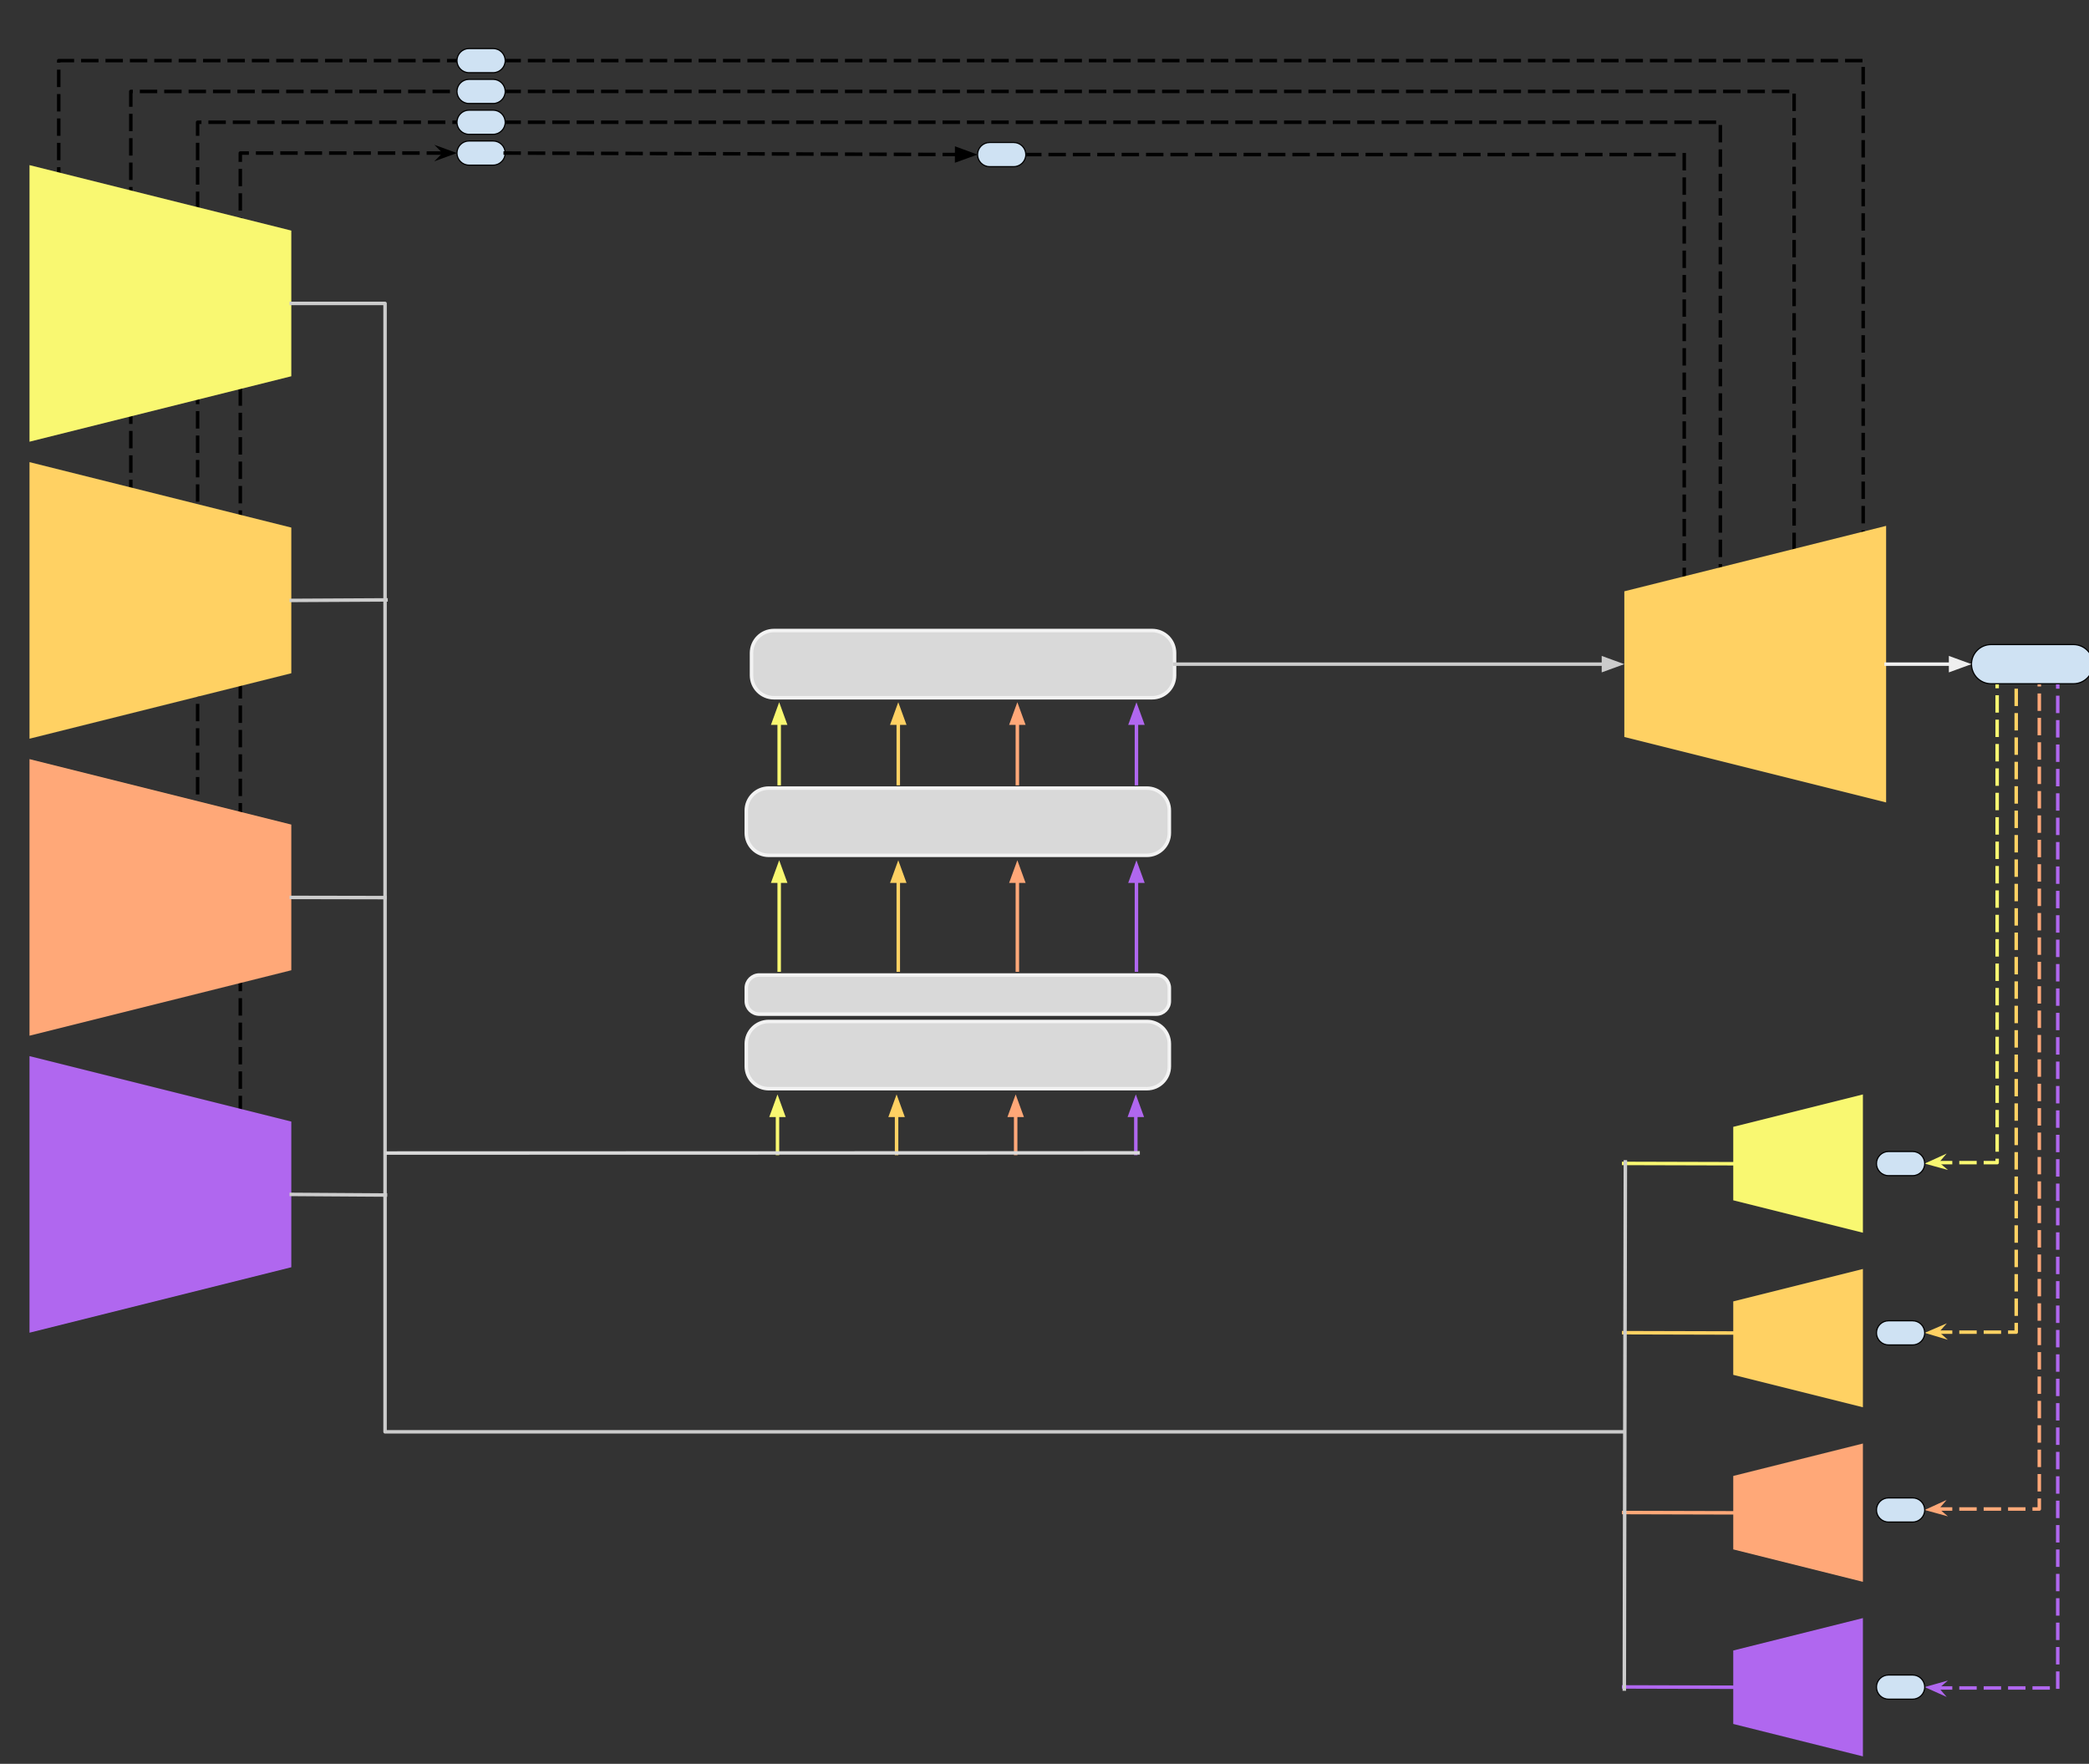 <svg version="1.1" viewBox="0.0 0.0 1798.462 1518.462" fill="none" stroke="none" stroke-linecap="square" stroke-miterlimit="10" xmlns:xlink="http://www.w3.org/1999/xlink" xmlns="http://www.w3.org/2000/svg"><rect x="0.0" y="0.0" width="1798.462" height="1518.462" fill="#333333" stroke="none"/><clipPath id="p.0"><path d="m0 0l1798.462 0l0 1518.462l-1798.462 0l0 -1518.462z" clip-rule="nonzero"/></clipPath><g clip-path="url(#p.0)"><path fill="#000000" fill-opacity="0.0" d="m0 0l1798.462 0l0 1518.462l-1798.462 0z" fill-rule="evenodd"/><path fill="#000000" fill-opacity="0.0" d="m1657.029 1001.714l0 -0.815l62.362 0l0 -437.515" fill-rule="evenodd"/><path stroke="#f9f871" stroke-width="3.0" stroke-linejoin="round" stroke-linecap="butt" stroke-dasharray="12.0,9.0" d="m1667.278 1000.899l52.113 0l0 -437.515" fill-rule="evenodd"/><path fill="#f9f871" stroke="#f9f871" stroke-width="3.0" stroke-linecap="butt" d="m1667.278 1000.899l3.096 -3.631l-8.973 4.098l9.508 2.628z" fill-rule="evenodd"/><path fill="#000000" fill-opacity="0.0" d="m1657.029 1147.444l0 -0.595l78.772 0l0 -571.248" fill-rule="evenodd"/><path stroke="#ffd163" stroke-width="3.0" stroke-linejoin="round" stroke-linecap="butt" stroke-dasharray="12.0,9.0" d="m1667.293 1146.849l68.508 0l0 -571.248" fill-rule="evenodd"/><path fill="#ffd163" stroke="#ffd163" stroke-width="3.0" stroke-linecap="butt" d="m1667.293 1146.849l3.173 -3.563l-9.059 3.904l9.449 2.832z" fill-rule="evenodd"/><path fill="#000000" fill-opacity="0.0" d="m1657.029 1299.924l0 -0.825l98.646 0l0 -735.679" fill-rule="evenodd"/><path stroke="#ffa878" stroke-width="3.0" stroke-linejoin="round" stroke-linecap="butt" stroke-dasharray="12.0,9.0" d="m1667.277 1299.099l88.397 0l0 -735.679" fill-rule="evenodd"/><path fill="#ffa878" stroke="#ffa878" stroke-width="3.0" stroke-linecap="butt" d="m1667.277 1299.099l3.092 -3.634l-8.969 4.107l9.51 2.619z" fill-rule="evenodd"/><path fill="#000000" fill-opacity="0.0" d="m1657.029 1452.404l0 0.751l114.52 0l0 -874.105" fill-rule="evenodd"/><path stroke="#b067ef" stroke-width="3.0" stroke-linejoin="round" stroke-linecap="butt" stroke-dasharray="12.0,9.0" d="m1667.283 1453.155l104.266 0l0 -874.106" fill-rule="evenodd"/><path fill="#b067ef" stroke="#b067ef" stroke-width="3.0" stroke-linecap="butt" d="m1667.283 1453.155l3.611 -3.118l-9.491 2.688l8.998 4.042z" fill-rule="evenodd"/><path fill="#000000" fill-opacity="0.0" d="m883.136 133.071l566.862 0l0 399.37l1.358 0" fill-rule="evenodd"/><path stroke="#000000" stroke-width="3.0" stroke-linejoin="round" stroke-linecap="butt" stroke-dasharray="12.0,9.0" d="m883.136 133.071l566.862 0l0 399.37l1.358 0" fill-rule="evenodd"/><path fill="#000000" fill-opacity="0.0" d="m434.947 105.236l1046.134 0l0 427.213l1.362 0" fill-rule="evenodd"/><path stroke="#000000" stroke-width="3.0" stroke-linejoin="round" stroke-linecap="butt" stroke-dasharray="12.0,9.0" d="m434.947 105.236l1046.134 0l0 427.213l1.362 0" fill-rule="evenodd"/><path fill="#000000" fill-opacity="0.0" d="m434.947 78.709l1109.648 0l0 457.764l1.344 0" fill-rule="evenodd"/><path stroke="#000000" stroke-width="3.0" stroke-linejoin="round" stroke-linecap="butt" stroke-dasharray="12.0,9.0" d="m434.947 78.709l1109.648 0l0 457.764l1.344 0" fill-rule="evenodd"/><path fill="#000000" fill-opacity="0.0" d="m434.947 52.181l1169.102 0l0 488.346l0 0" fill-rule="evenodd"/><path stroke="#000000" stroke-width="3.0" stroke-linejoin="round" stroke-linecap="butt" stroke-dasharray="12.0,9.0" d="m434.947 52.181l1169.102 0l0 488.346l0 0" fill-rule="evenodd"/><path fill="#000000" fill-opacity="0.0" d="m206.885 998.85l0 -867.087l186.52 0" fill-rule="evenodd"/><path stroke="#000000" stroke-width="3.0" stroke-linejoin="round" stroke-linecap="butt" stroke-dasharray="12.0,9.0" d="m206.885 998.85l0 -867.087l176.238 0" fill-rule="evenodd"/><path fill="#000000" stroke="#000000" stroke-width="3.0" stroke-linecap="butt" d="m383.123 131.764l-3.374 3.374l9.269 -3.374l-9.269 -3.374z" fill-rule="evenodd"/><path fill="#000000" fill-opacity="0.0" d="m170.129 703.441l0 -598.205l223.276 0" fill-rule="evenodd"/><path stroke="#000000" stroke-width="3.0" stroke-linejoin="round" stroke-linecap="butt" stroke-dasharray="12.0,9.0" d="m170.129 703.441l0 -598.205l223.276 0" fill-rule="evenodd"/><path fill="#000000" fill-opacity="0.0" d="m112.617 426.457l0 -347.748l280.787 0" fill-rule="evenodd"/><path stroke="#000000" stroke-width="3.0" stroke-linejoin="round" stroke-linecap="butt" stroke-dasharray="12.0,9.0" d="m112.617 426.457l0 -347.748l280.787 0" fill-rule="evenodd"/><path fill="#000000" fill-opacity="0.0" d="m49.436 156.307l1.139 0l0 -104.126l342.83 0" fill-rule="evenodd"/><path stroke="#000000" stroke-width="3.0" stroke-linejoin="round" stroke-linecap="butt" stroke-dasharray="12.0,9.0" d="m49.436 156.307l1.139 0l0 -104.126l342.83 0" fill-rule="evenodd"/><path fill="#f9f871" d="m25.404 142.157l225.386 56.346l0 125.417l-225.386 56.346z" fill-rule="evenodd"/><path fill="#ffd163" d="m25.404 397.841l225.386 56.346l0 125.417l-225.386 56.346z" fill-rule="evenodd"/><path fill="#ffa878" d="m25.404 653.524l225.386 56.346l0 125.417l-225.386 56.346z" fill-rule="evenodd"/><path fill="#b067ef" d="m25.404 909.207l225.386 56.346l0 125.417l-225.386 56.347z" fill-rule="evenodd"/><path fill="#f9f871" d="m-1084.787 620.927l112 0l0 321.26l-112 0z" fill-rule="evenodd"/><path fill="#ffd163" d="m-932.787 620.927l112.0 0l0 321.26l-112.0 0z" fill-rule="evenodd"/><path fill="#ffa878" d="m-780.787 620.927l112.0 0l0 321.26l-112.0 0z" fill-rule="evenodd"/><path fill="#b067ef" d="m-628.787 621.698l112.0 0l0 321.26l-112.0 0z" fill-rule="evenodd"/><path fill="#f9f871" d="m1603.819 942.186l-111.622 27.906l0 63.244l111.622 27.906z" fill-rule="evenodd"/><path fill="#ffd163" d="m1603.819 1092.457l-111.622 27.906l0 63.244l111.622 27.906z" fill-rule="evenodd"/><path fill="#ffa878" d="m1603.819 1242.73l-111.622 27.906l0 63.244l111.622 27.906z" fill-rule="evenodd"/><path fill="#b067ef" d="m1603.819 1393.002l-111.622 27.906l0 63.244l111.622 27.906z" fill-rule="evenodd"/><path fill="#000000" fill-opacity="0.0" d="m250.79 261.213l80.712 0l0 971.433l1066.91 0" fill-rule="evenodd"/><path stroke="#cccccc" stroke-width="3.0" stroke-linejoin="round" stroke-linecap="butt" d="m250.79 261.213l80.712 0l0 971.433l1066.91 0" fill-rule="evenodd"/><path fill="#000000" fill-opacity="0.0" d="m250.79 516.896l81.543 -0.441" fill-rule="evenodd"/><path stroke="#cccccc" stroke-width="3.0" stroke-linejoin="round" stroke-linecap="butt" d="m250.79 516.896l81.543 -0.441" fill-rule="evenodd"/><path fill="#000000" fill-opacity="0.0" d="m250.79 772.579l80.567 0.157" fill-rule="evenodd"/><path stroke="#cccccc" stroke-width="3.0" stroke-linejoin="round" stroke-linecap="butt" d="m250.79 772.579l80.567 0.157" fill-rule="evenodd"/><path fill="#000000" fill-opacity="0.0" d="m250.79 1028.263l81.071 0.535" fill-rule="evenodd"/><path stroke="#cccccc" stroke-width="3.0" stroke-linejoin="round" stroke-linecap="butt" d="m250.79 1028.263l81.071 0.535" fill-rule="evenodd"/><path fill="#000000" fill-opacity="0.0" d="m1492.197 1452.529l-94.362 -0.252" fill-rule="evenodd"/><path stroke="#b067ef" stroke-width="3.0" stroke-linejoin="round" stroke-linecap="butt" d="m1492.197 1452.529l-94.362 -0.252" fill-rule="evenodd"/><path fill="#000000" fill-opacity="0.0" d="m1492.197 1302.382l-94.362 -0.252" fill-rule="evenodd"/><path stroke="#ffa878" stroke-width="3.0" stroke-linejoin="round" stroke-linecap="butt" d="m1492.197 1302.382l-94.362 -0.252" fill-rule="evenodd"/><path fill="#000000" fill-opacity="0.0" d="m1492.197 1147.569l-94.362 -0.252" fill-rule="evenodd"/><path stroke="#ffd163" stroke-width="3.0" stroke-linejoin="round" stroke-linecap="butt" d="m1492.197 1147.569l-94.362 -0.252" fill-rule="evenodd"/><path fill="#000000" fill-opacity="0.0" d="m1492.197 1001.839l-94.362 -0.252" fill-rule="evenodd"/><path stroke="#f9f871" stroke-width="3.0" stroke-linejoin="round" stroke-linecap="butt" d="m1492.197 1001.839l-94.362 -0.252" fill-rule="evenodd"/><path fill="#000000" fill-opacity="0.0" d="m1399.302 1000.236l-0.913 453.858" fill-rule="evenodd"/><path stroke="#cccccc" stroke-width="3.0" stroke-linejoin="round" stroke-linecap="butt" d="m1399.302 1000.236l-0.913 453.858" fill-rule="evenodd"/><path fill="#d9d9d9" d="m642.491 898.669l0 0c0 -10.658 8.64 -19.299 19.299 -19.299l325.623 0c5.118 0 10.027 2.033 13.646 5.652c3.619 3.619 5.652 8.528 5.652 13.646l0 19.292c0 10.658 -8.64 19.299 -19.299 19.299l-325.623 0c-10.658 0 -19.299 -8.64 -19.299 -19.299z" fill-rule="evenodd"/><path stroke="#f3f3f3" stroke-width="3.0" stroke-linejoin="round" stroke-linecap="butt" d="m642.491 898.669l0 0c0 -10.658 8.64 -19.299 19.299 -19.299l325.623 0c5.118 0 10.027 2.033 13.646 5.652c3.619 3.619 5.652 8.528 5.652 13.646l0 19.292c0 10.658 -8.64 19.299 -19.299 19.299l-325.623 0c-10.658 0 -19.299 -8.64 -19.299 -19.299z" fill-rule="evenodd"/><path fill="#d9d9d9" d="m642.491 850.605l0 0c0 -6.205 5.03 -11.235 11.235 -11.235l341.751 0c2.98 0 5.837 1.184 7.944 3.291c2.107 2.107 3.291 4.965 3.291 7.944l0 11.231c0 6.205 -5.03 11.235 -11.235 11.235l-341.751 0c-6.205 0 -11.235 -5.03 -11.235 -11.235z" fill-rule="evenodd"/><path stroke="#f3f3f3" stroke-width="3.0" stroke-linejoin="round" stroke-linecap="butt" d="m642.491 850.605l0 0c0 -6.205 5.03 -11.235 11.235 -11.235l341.751 0c2.98 0 5.837 1.184 7.944 3.291c2.107 2.107 3.291 4.965 3.291 7.944l0 11.231c0 6.205 -5.03 11.235 -11.235 11.235l-341.751 0c-6.205 0 -11.235 -5.03 -11.235 -11.235z" fill-rule="evenodd"/><path fill="#d9d9d9" d="m642.491 697.774l0 0c0 -10.658 8.64 -19.299 19.299 -19.299l325.623 0c5.118 0 10.027 2.033 13.646 5.652c3.619 3.619 5.652 8.528 5.652 13.646l0 19.292c0 10.658 -8.64 19.299 -19.299 19.299l-325.623 0c-10.658 0 -19.299 -8.64 -19.299 -19.299z" fill-rule="evenodd"/><path stroke="#f3f3f3" stroke-width="3.0" stroke-linejoin="round" stroke-linecap="butt" d="m642.491 697.774l0 0c0 -10.658 8.64 -19.299 19.299 -19.299l325.623 0c5.118 0 10.027 2.033 13.646 5.652c3.619 3.619 5.652 8.528 5.652 13.646l0 19.292c0 10.658 -8.64 19.299 -19.299 19.299l-325.623 0c-10.658 0 -19.299 -8.64 -19.299 -19.299z" fill-rule="evenodd"/><path fill="#d9d9d9" d="m646.995 562.118l0 0c0 -10.658 8.64 -19.299 19.299 -19.299l325.623 0c5.118 0 10.027 2.033 13.646 5.652c3.619 3.619 5.652 8.528 5.652 13.646l0 19.292c0 10.658 -8.64 19.299 -19.299 19.299l-325.623 0c-10.658 0 -19.299 -8.64 -19.299 -19.299z" fill-rule="evenodd"/><path stroke="#f3f3f3" stroke-width="3.0" stroke-linejoin="round" stroke-linecap="butt" d="m646.995 562.118l0 0c0 -10.658 8.64 -19.299 19.299 -19.299l325.623 0c5.118 0 10.027 2.033 13.646 5.652c3.619 3.619 5.652 8.528 5.652 13.646l0 19.292c0 10.658 -8.64 19.299 -19.299 19.299l-325.623 0c-10.658 0 -19.299 -8.64 -19.299 -19.299z" fill-rule="evenodd"/><path fill="#000000" fill-opacity="0.0" d="m670.812 835.127l0 -94.52" fill-rule="evenodd"/><path stroke="#f9f871" stroke-width="3.0" stroke-linejoin="round" stroke-linecap="butt" d="m670.812 835.127l0 -76.52" fill-rule="evenodd"/><path fill="#f9f871" stroke="#f9f871" stroke-width="3.0" stroke-linecap="butt" d="m675.768 758.608l-4.955 -13.614l-4.955 13.614z" fill-rule="evenodd"/><path fill="#000000" fill-opacity="0.0" d="m773.338 835.127l0 -94.52" fill-rule="evenodd"/><path stroke="#ffd163" stroke-width="3.0" stroke-linejoin="round" stroke-linecap="butt" d="m773.338 835.127l0 -76.52" fill-rule="evenodd"/><path fill="#ffd163" stroke="#ffd163" stroke-width="3.0" stroke-linecap="butt" d="m778.293 758.608l-4.955 -13.614l-4.955 13.614z" fill-rule="evenodd"/><path fill="#000000" fill-opacity="0.0" d="m875.864 835.127l0 -94.52" fill-rule="evenodd"/><path stroke="#ffa878" stroke-width="3.0" stroke-linejoin="round" stroke-linecap="butt" d="m875.864 835.127l0 -76.52" fill-rule="evenodd"/><path fill="#ffa878" stroke="#ffa878" stroke-width="3.0" stroke-linecap="butt" d="m880.819 758.608l-4.955 -13.614l-4.955 13.614z" fill-rule="evenodd"/><path fill="#000000" fill-opacity="0.0" d="m978.39 835.127l0 -94.52" fill-rule="evenodd"/><path stroke="#b067ef" stroke-width="3.0" stroke-linejoin="round" stroke-linecap="butt" d="m978.39 835.127l0 -76.52" fill-rule="evenodd"/><path fill="#b067ef" stroke="#b067ef" stroke-width="3.0" stroke-linecap="butt" d="m983.345 758.608l-4.955 -13.614l-4.955 13.614z" fill-rule="evenodd"/><path fill="#000000" fill-opacity="0.0" d="m670.811 674.599l0 -70.047" fill-rule="evenodd"/><path stroke="#f9f871" stroke-width="3.0" stroke-linejoin="round" stroke-linecap="butt" d="m670.811 674.599l0 -52.047" fill-rule="evenodd"/><path fill="#f9f871" stroke="#f9f871" stroke-width="3.0" stroke-linecap="butt" d="m675.766 622.551l-4.955 -13.614l-4.955 13.614z" fill-rule="evenodd"/><path fill="#000000" fill-opacity="0.0" d="m773.337 674.599l0 -70.047" fill-rule="evenodd"/><path stroke="#ffd163" stroke-width="3.0" stroke-linejoin="round" stroke-linecap="butt" d="m773.337 674.599l0 -52.047" fill-rule="evenodd"/><path fill="#ffd163" stroke="#ffd163" stroke-width="3.0" stroke-linecap="butt" d="m778.292 622.551l-4.955 -13.614l-4.955 13.614z" fill-rule="evenodd"/><path fill="#000000" fill-opacity="0.0" d="m875.863 674.599l0 -70.047" fill-rule="evenodd"/><path stroke="#ffa878" stroke-width="3.0" stroke-linejoin="round" stroke-linecap="butt" d="m875.863 674.599l0 -52.047" fill-rule="evenodd"/><path fill="#ffa878" stroke="#ffa878" stroke-width="3.0" stroke-linecap="butt" d="m880.818 622.551l-4.955 -13.614l-4.955 13.614z" fill-rule="evenodd"/><path fill="#000000" fill-opacity="0.0" d="m978.388 674.599l0 -70.047" fill-rule="evenodd"/><path stroke="#b067ef" stroke-width="3.0" stroke-linejoin="round" stroke-linecap="butt" d="m978.388 674.599l0 -52.047" fill-rule="evenodd"/><path fill="#b067ef" stroke="#b067ef" stroke-width="3.0" stroke-linecap="butt" d="m983.344 622.551l-4.955 -13.614l-4.955 13.614z" fill-rule="evenodd"/><path fill="#ffd163" d="m1623.798 452.71l-225.386 56.346l0 125.417l225.386 56.346z" fill-rule="evenodd"/><path fill="#000000" fill-opacity="0.0" d="m1011.215 571.764l387.213 0" fill-rule="evenodd"/><path stroke="#cccccc" stroke-width="3.0" stroke-linejoin="round" stroke-linecap="butt" d="m1011.215 571.764l369.213 0" fill-rule="evenodd"/><path fill="#cccccc" stroke="#cccccc" stroke-width="3.0" stroke-linecap="butt" d="m1380.428 576.719l13.614 -4.955l-13.614 -4.955z" fill-rule="evenodd"/><path fill="#000000" fill-opacity="0.0" d="m669.357 992.957l0 -50.772" fill-rule="evenodd"/><path stroke="#f9f871" stroke-width="3.0" stroke-linejoin="round" stroke-linecap="butt" d="m669.357 992.957l0 -32.772" fill-rule="evenodd"/><path fill="#f9f871" stroke="#f9f871" stroke-width="3.0" stroke-linecap="butt" d="m674.312 960.186l-4.955 -13.614l-4.955 13.614z" fill-rule="evenodd"/><path fill="#000000" fill-opacity="0.0" d="m771.883 992.957l0 -50.772" fill-rule="evenodd"/><path stroke="#ffd163" stroke-width="3.0" stroke-linejoin="round" stroke-linecap="butt" d="m771.883 992.957l0 -32.772" fill-rule="evenodd"/><path fill="#ffd163" stroke="#ffd163" stroke-width="3.0" stroke-linecap="butt" d="m776.838 960.186l-4.955 -13.614l-4.955 13.614z" fill-rule="evenodd"/><path fill="#000000" fill-opacity="0.0" d="m874.409 992.957l0 -50.772" fill-rule="evenodd"/><path stroke="#ffa878" stroke-width="3.0" stroke-linejoin="round" stroke-linecap="butt" d="m874.409 992.957l0 -32.772" fill-rule="evenodd"/><path fill="#ffa878" stroke="#ffa878" stroke-width="3.0" stroke-linecap="butt" d="m879.364 960.186l-4.955 -13.614l-4.955 13.614z" fill-rule="evenodd"/><path fill="#000000" fill-opacity="0.0" d="m977.853 992.957l0 -50.772" fill-rule="evenodd"/><path stroke="#b067ef" stroke-width="3.0" stroke-linejoin="round" stroke-linecap="butt" d="m977.853 992.957l0 -32.772" fill-rule="evenodd"/><path fill="#b067ef" stroke="#b067ef" stroke-width="3.0" stroke-linecap="butt" d="m982.808 960.186l-4.955 -13.614l-4.955 13.614z" fill-rule="evenodd"/><path fill="#000000" fill-opacity="0.0" d="m333.333 992.646l646.488 -0.158" fill-rule="evenodd"/><path stroke="#d9d9d9" stroke-width="3.0" stroke-linejoin="round" stroke-linecap="butt" d="m333.333 992.646l646.488 -0.158" fill-rule="evenodd"/><path fill="#cfe2f3" d="m393.404 131.764l0 0c0 -5.74 4.653 -10.394 10.394 -10.394l20.756 0l0 0c2.757 0 5.4 1.095 7.349 3.044c1.949 1.949 3.044 4.593 3.044 7.349l0 0l0 0c0 5.74 -4.653 10.394 -10.394 10.394l-20.756 0l0 0c-5.74 0 -10.394 -4.653 -10.394 -10.394z" fill-rule="evenodd"/><path stroke="#000000" stroke-width="1.0" stroke-linejoin="round" stroke-linecap="butt" d="m393.404 131.764l0 0c0 -5.74 4.653 -10.394 10.394 -10.394l20.756 0l0 0c2.757 0 5.4 1.095 7.349 3.044c1.949 1.949 3.044 4.593 3.044 7.349l0 0l0 0c0 5.74 -4.653 10.394 -10.394 10.394l-20.756 0l0 0c-5.74 0 -10.394 -4.653 -10.394 -10.394z" fill-rule="evenodd"/><path fill="#cfe2f3" d="m393.404 105.236l0 0c0 -5.74 4.653 -10.394 10.394 -10.394l20.756 0l0 0c2.757 0 5.4 1.095 7.349 3.044c1.949 1.949 3.044 4.593 3.044 7.349l0 0l0 0c0 5.74 -4.653 10.394 -10.394 10.394l-20.756 0l0 0c-5.74 0 -10.394 -4.653 -10.394 -10.394z" fill-rule="evenodd"/><path stroke="#000000" stroke-width="1.0" stroke-linejoin="round" stroke-linecap="butt" d="m393.404 105.236l0 0c0 -5.74 4.653 -10.394 10.394 -10.394l20.756 0l0 0c2.757 0 5.4 1.095 7.349 3.044c1.949 1.949 3.044 4.593 3.044 7.349l0 0l0 0c0 5.74 -4.653 10.394 -10.394 10.394l-20.756 0l0 0c-5.74 0 -10.394 -4.653 -10.394 -10.394z" fill-rule="evenodd"/><path fill="#cfe2f3" d="m393.404 78.709l0 0c0 -5.74 4.653 -10.394 10.394 -10.394l20.756 0l0 0c2.757 0 5.4 1.095 7.349 3.044c1.949 1.949 3.044 4.593 3.044 7.349l0 0l0 0c0 5.74 -4.653 10.394 -10.394 10.394l-20.756 0l0 0c-5.74 0 -10.394 -4.653 -10.394 -10.394z" fill-rule="evenodd"/><path stroke="#000000" stroke-width="1.0" stroke-linejoin="round" stroke-linecap="butt" d="m393.404 78.709l0 0c0 -5.74 4.653 -10.394 10.394 -10.394l20.756 0l0 0c2.757 0 5.4 1.095 7.349 3.044c1.949 1.949 3.044 4.593 3.044 7.349l0 0l0 0c0 5.74 -4.653 10.394 -10.394 10.394l-20.756 0l0 0c-5.74 0 -10.394 -4.653 -10.394 -10.394z" fill-rule="evenodd"/><path fill="#cfe2f3" d="m393.404 52.181l0 0c0 -5.74 4.653 -10.394 10.394 -10.394l20.756 0l0 0c2.757 0 5.4 1.095 7.349 3.044c1.949 1.949 3.044 4.593 3.044 7.349l0 0l0 0c0 5.74 -4.653 10.394 -10.394 10.394l-20.756 0l0 0c-5.74 0 -10.394 -4.653 -10.394 -10.394z" fill-rule="evenodd"/><path stroke="#000000" stroke-width="1.0" stroke-linejoin="round" stroke-linecap="butt" d="m393.404 52.181l0 0c0 -5.74 4.653 -10.394 10.394 -10.394l20.756 0l0 0c2.757 0 5.4 1.095 7.349 3.044c1.949 1.949 3.044 4.593 3.044 7.349l0 0l0 0c0 5.74 -4.653 10.394 -10.394 10.394l-20.756 0l0 0c-5.74 0 -10.394 -4.653 -10.394 -10.394z" fill-rule="evenodd"/><path fill="#cfe2f3" d="m841.593 133.071l0 0c0 -5.74 4.653 -10.394 10.394 -10.394l20.756 0l0 0c2.757 0 5.4 1.095 7.349 3.044c1.949 1.949 3.044 4.593 3.044 7.349l0 0l0 0c0 5.74 -4.653 10.394 -10.394 10.394l-20.756 0l0 0c-5.74 0 -10.394 -4.653 -10.394 -10.394z" fill-rule="evenodd"/><path stroke="#000000" stroke-width="1.0" stroke-linejoin="round" stroke-linecap="butt" d="m841.593 133.071l0 0c0 -5.74 4.653 -10.394 10.394 -10.394l20.756 0l0 0c2.757 0 5.4 1.095 7.349 3.044c1.949 1.949 3.044 4.593 3.044 7.349l0 0l0 0c0 5.74 -4.653 10.394 -10.394 10.394l-20.756 0l0 0c-5.74 0 -10.394 -4.653 -10.394 -10.394z" fill-rule="evenodd"/><path fill="#000000" fill-opacity="0.0" d="m434.947 131.764l406.646 1.323" fill-rule="evenodd"/><path stroke="#000000" stroke-width="3.0" stroke-linejoin="round" stroke-linecap="butt" stroke-dasharray="12.0,9.0" d="m434.947 131.764l388.646 1.264" fill-rule="evenodd"/><path fill="#000000" stroke="#000000" stroke-width="3.0" stroke-linecap="butt" d="m823.577 137.983l13.63 -4.911l-13.598 -4.999z" fill-rule="evenodd"/><path fill="#cfe2f3" d="m1697.297 571.764l0 0c0 -9.306 7.544 -16.85 16.85 -16.85l70.961 0l0 0c4.469 0 8.755 1.775 11.915 4.935c3.16 3.16 4.935 7.446 4.935 11.915l0 0l0 0c0 9.306 -7.544 16.85 -16.85 16.85l-70.961 0c-9.306 0 -16.85 -7.544 -16.85 -16.85z" fill-rule="evenodd"/><path stroke="#000000" stroke-width="1.0" stroke-linejoin="round" stroke-linecap="butt" d="m1697.297 571.764l0 0c0 -9.306 7.544 -16.85 16.85 -16.85l70.961 0l0 0c4.469 0 8.755 1.775 11.915 4.935c3.16 3.16 4.935 7.446 4.935 11.915l0 0l0 0c0 9.306 -7.544 16.85 -16.85 16.85l-70.961 0c-9.306 0 -16.85 -7.544 -16.85 -16.85z" fill-rule="evenodd"/><path fill="#cfe2f3" d="m1615.486 1001.714l0 0c0 -5.74 4.653 -10.394 10.394 -10.394l20.756 0l0 0c2.757 0 5.4 1.095 7.349 3.044c1.949 1.949 3.044 4.593 3.044 7.349l0 0l0 0c0 5.74 -4.653 10.394 -10.394 10.394l-20.756 0l0 0c-5.74 0 -10.394 -4.653 -10.394 -10.394z" fill-rule="evenodd"/><path stroke="#000000" stroke-width="1.0" stroke-linejoin="round" stroke-linecap="butt" d="m1615.486 1001.714l0 0c0 -5.74 4.653 -10.394 10.394 -10.394l20.756 0l0 0c2.757 0 5.4 1.095 7.349 3.044c1.949 1.949 3.044 4.593 3.044 7.349l0 0l0 0c0 5.74 -4.653 10.394 -10.394 10.394l-20.756 0l0 0c-5.74 0 -10.394 -4.653 -10.394 -10.394z" fill-rule="evenodd"/><path fill="#cfe2f3" d="m1615.486 1147.444l0 0c0 -5.74 4.653 -10.394 10.394 -10.394l20.756 0l0 0c2.757 0 5.4 1.095 7.349 3.044c1.949 1.949 3.044 4.593 3.044 7.349l0 0l0 0c0 5.74 -4.653 10.394 -10.394 10.394l-20.756 0l0 0c-5.74 0 -10.394 -4.653 -10.394 -10.394z" fill-rule="evenodd"/><path stroke="#000000" stroke-width="1.0" stroke-linejoin="round" stroke-linecap="butt" d="m1615.486 1147.444l0 0c0 -5.74 4.653 -10.394 10.394 -10.394l20.756 0l0 0c2.757 0 5.4 1.095 7.349 3.044c1.949 1.949 3.044 4.593 3.044 7.349l0 0l0 0c0 5.74 -4.653 10.394 -10.394 10.394l-20.756 0l0 0c-5.74 0 -10.394 -4.653 -10.394 -10.394z" fill-rule="evenodd"/><path fill="#cfe2f3" d="m1615.486 1299.924l0 0c0 -5.74 4.653 -10.394 10.394 -10.394l20.756 0l0 0c2.757 0 5.4 1.095 7.349 3.044c1.949 1.949 3.044 4.593 3.044 7.349l0 0l0 0c0 5.74 -4.653 10.394 -10.394 10.394l-20.756 0l0 0c-5.74 0 -10.394 -4.653 -10.394 -10.394z" fill-rule="evenodd"/><path stroke="#000000" stroke-width="1.0" stroke-linejoin="round" stroke-linecap="butt" d="m1615.486 1299.924l0 0c0 -5.74 4.653 -10.394 10.394 -10.394l20.756 0l0 0c2.757 0 5.4 1.095 7.349 3.044c1.949 1.949 3.044 4.593 3.044 7.349l0 0l0 0c0 5.74 -4.653 10.394 -10.394 10.394l-20.756 0l0 0c-5.74 0 -10.394 -4.653 -10.394 -10.394z" fill-rule="evenodd"/><path fill="#cfe2f3" d="m1615.486 1452.404l0 0c0 -5.74 4.653 -10.394 10.394 -10.394l20.756 0l0 0c2.757 0 5.4 1.095 7.349 3.044c1.949 1.949 3.044 4.593 3.044 7.349l0 0l0 0c0 5.74 -4.653 10.394 -10.394 10.394l-20.756 0l0 0c-5.74 0 -10.394 -4.653 -10.394 -10.394z" fill-rule="evenodd"/><path stroke="#000000" stroke-width="1.0" stroke-linejoin="round" stroke-linecap="butt" d="m1615.486 1452.404l0 0c0 -5.74 4.653 -10.394 10.394 -10.394l20.756 0l0 0c2.757 0 5.4 1.095 7.349 3.044c1.949 1.949 3.044 4.593 3.044 7.349l0 0l0 0c0 5.74 -4.653 10.394 -10.394 10.394l-20.756 0l0 0c-5.74 0 -10.394 -4.653 -10.394 -10.394z" fill-rule="evenodd"/><path fill="#000000" fill-opacity="0.0" d="m1623.798 571.765l73.512 0" fill-rule="evenodd"/><path stroke="#efefef" stroke-width="3.0" stroke-linejoin="round" stroke-linecap="butt" d="m1623.798 571.765l55.512 0" fill-rule="evenodd"/><path fill="#efefef" stroke="#efefef" stroke-width="3.0" stroke-linecap="butt" d="m1679.31 576.72l13.614 -4.955l-13.614 -4.955z" fill-rule="evenodd"/></g></svg>